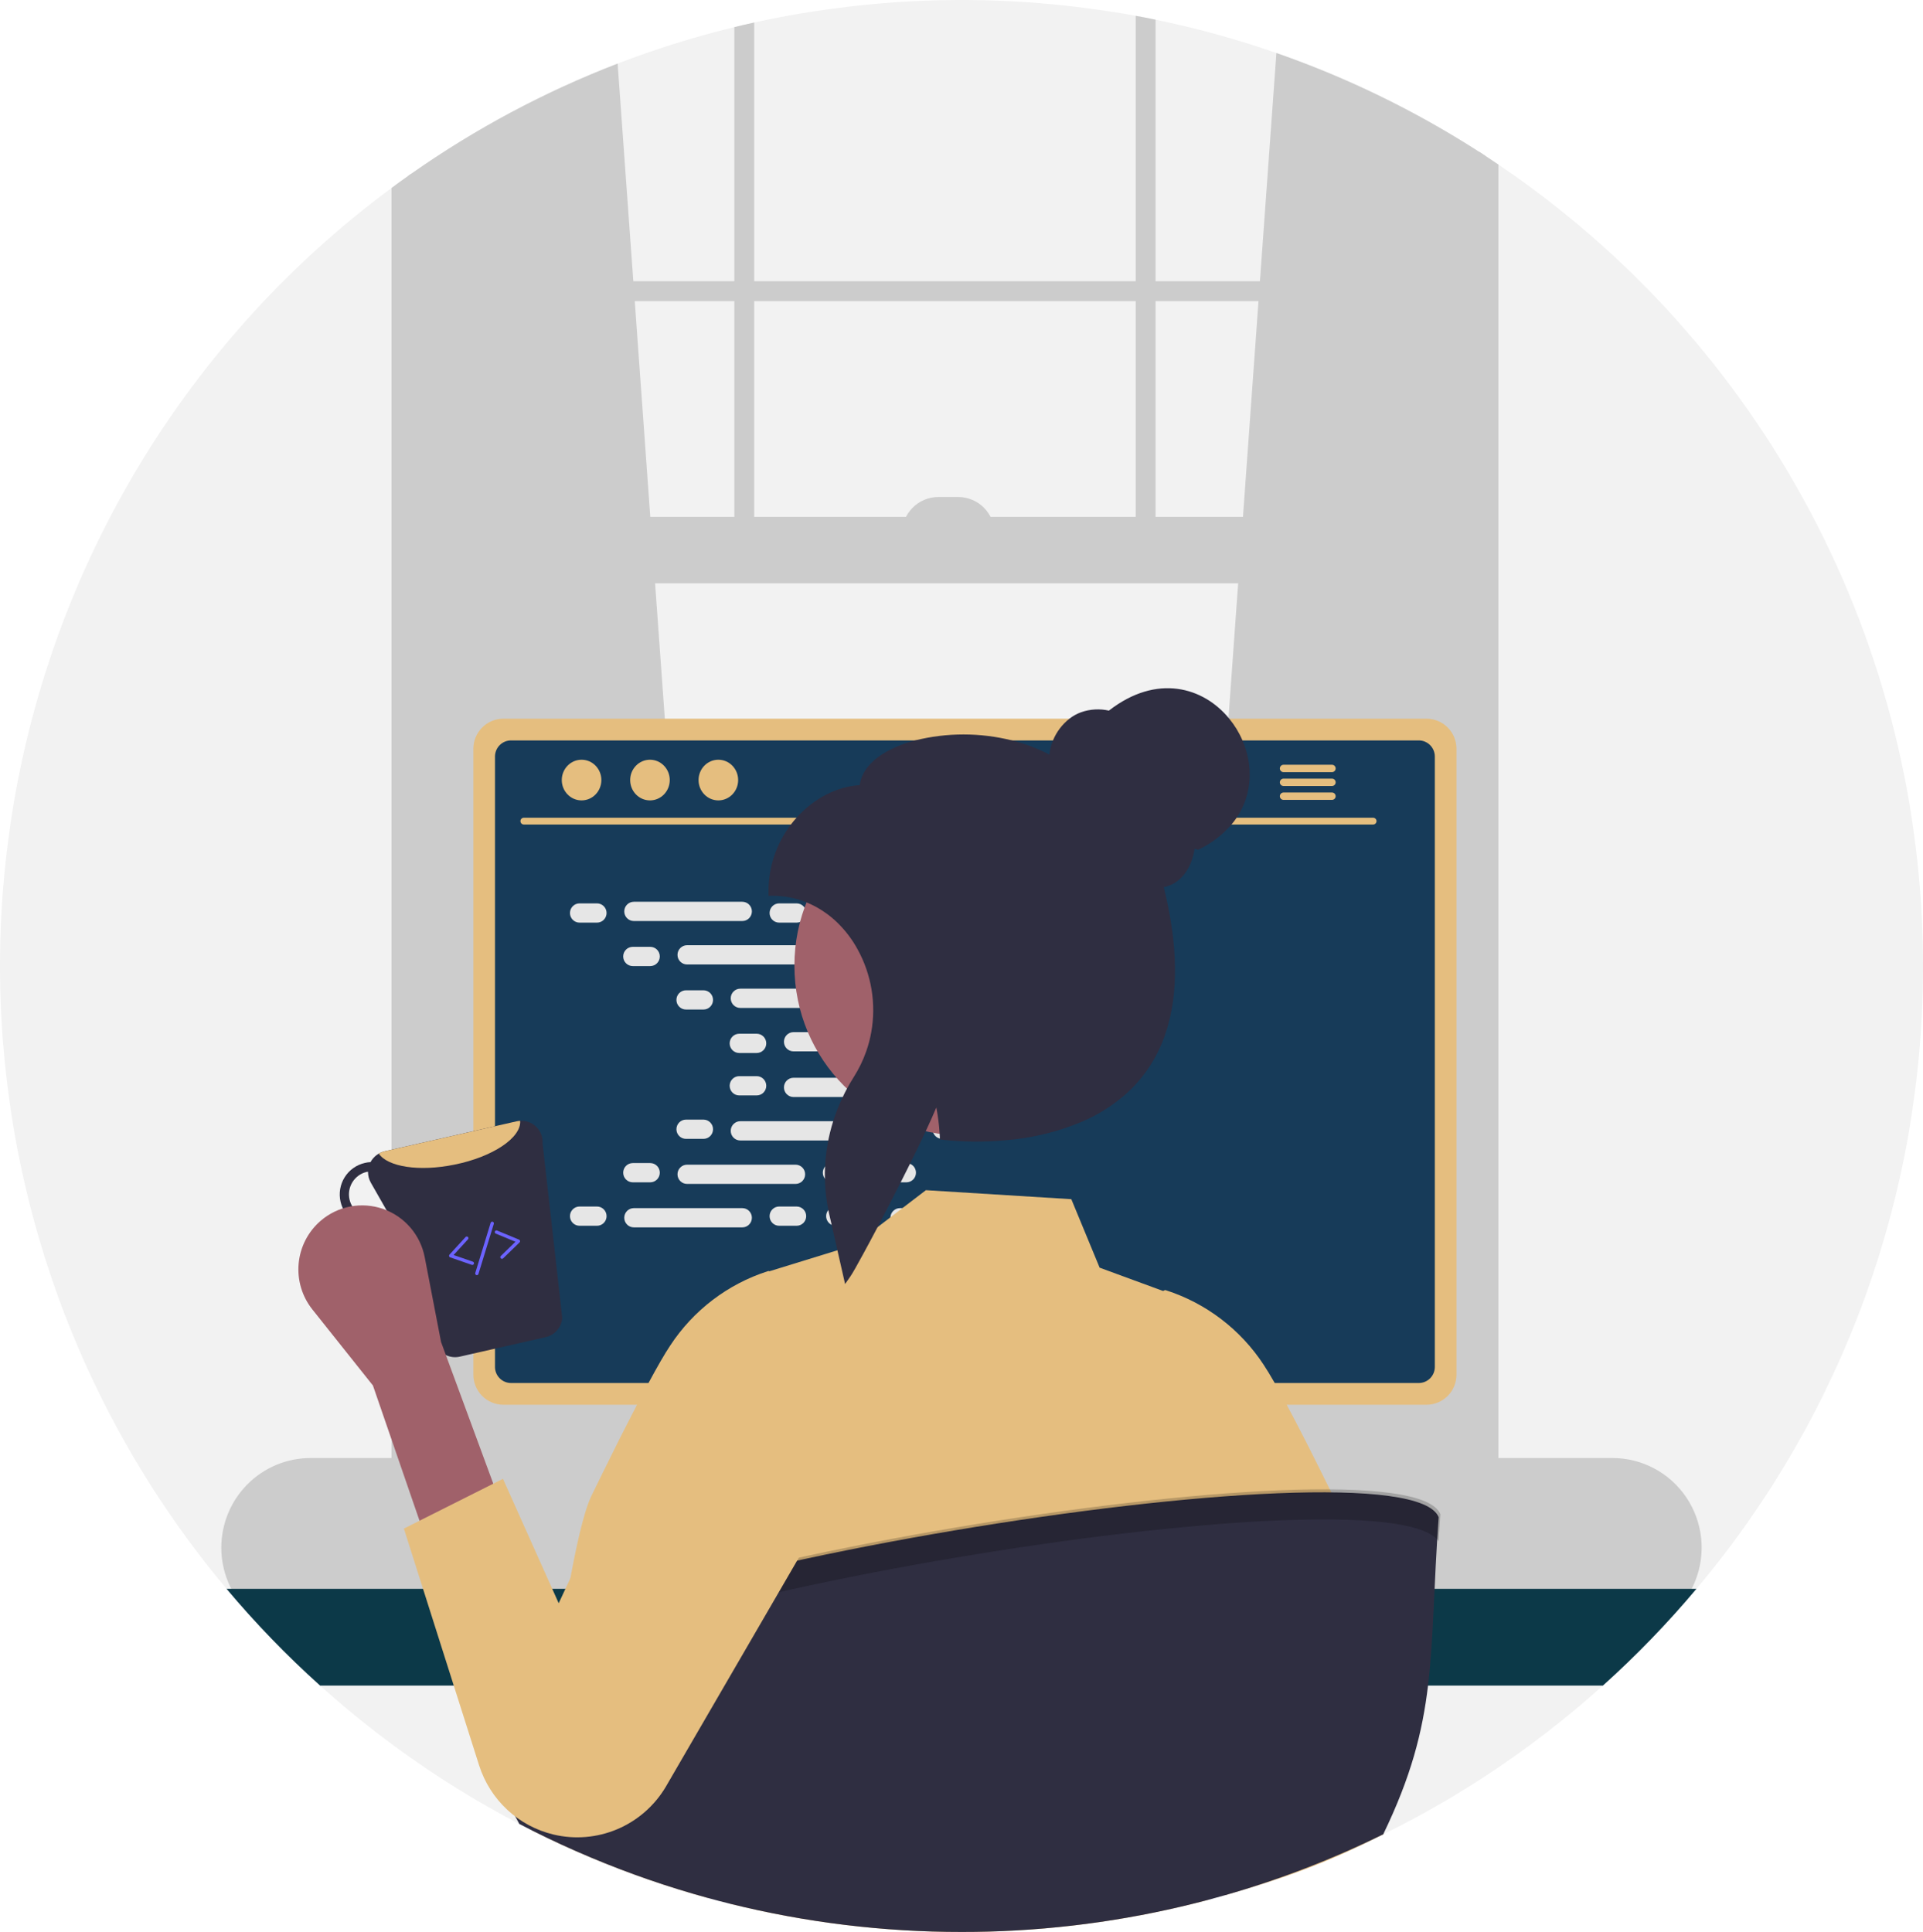 <svg width="419" height="421" viewBox="0 0 419 421" fill="none" xmlns="http://www.w3.org/2000/svg">
<g clip-path="url(#clip0_1901_94)">
<path d="M419 210.5C419.073 260.189 401.58 308.289 369.641 346.225C368.481 347.609 367.299 348.971 366.096 350.326C351.935 366.328 335.439 380.079 317.171 391.108C312.981 393.635 308.7 396.017 304.326 398.253C303.884 398.479 303.434 398.704 302.992 398.923C302.463 399.193 301.927 399.455 301.39 399.717C290.323 405.16 278.794 409.601 266.942 412.988C265.71 413.338 264.475 413.677 263.238 414.008C247.647 418.153 231.631 420.472 215.51 420.92C214.669 420.942 213.842 420.956 213.045 420.971C212.762 420.978 212.487 420.985 212.211 420.985C211.305 420.993 210.406 421 209.5 421C192.511 421.013 175.583 418.951 159.09 414.86C157.437 414.452 155.791 414.022 154.153 413.571C145.523 411.203 137.055 408.276 128.803 404.808C124.453 402.987 120.181 401.023 115.986 398.916C115.036 398.435 114.087 397.954 113.152 397.459C112.753 397.262 112.362 397.051 111.97 396.847C89.613 384.99 69.563 369.185 52.781 350.188C51.621 348.884 50.483 347.558 49.359 346.225C30.869 324.197 17.076 298.59 8.835 270.988C0.595 243.386 -1.919 214.379 1.451 185.762C4.821 157.145 14.003 129.527 28.427 104.621C42.851 79.714 62.211 58.047 85.308 40.964C86.497 40.082 87.693 39.208 88.903 38.356C89.143 38.189 89.382 38.021 89.621 37.854C110.892 22.883 134.767 12.049 160.01 5.914C161.445 5.557 162.881 5.222 164.331 4.909C191.672 -1.1 219.929 -1.598 247.464 3.445C248.906 3.715 250.349 3.991 251.784 4.29C276.801 9.446 300.661 19.181 322.173 33.01C322.652 33.316 323.13 33.622 323.609 33.942C324.573 34.569 325.537 35.21 326.487 35.858C354.983 55.108 378.328 81.107 394.462 111.564C410.596 142.02 419.023 175.998 419 210.5Z" fill="#F2F2F2"/>
<path d="M156.581 319.399L89.621 325.372L88.903 325.437V38.356C89.143 38.188 89.382 38.021 89.621 37.853C103.576 28.046 118.672 19.988 134.573 13.861L137.994 61.278L138.306 65.619L141.692 112.643L142.735 127.108L156.458 317.724L156.581 319.399Z" fill="#CCCCCC"/>
<path d="M322.173 33.01C322.652 33.316 323.13 33.622 323.609 33.943V325.438L322.173 325.307L255.938 319.399L256.061 317.724L269.784 127.109L270.828 112.643L274.213 65.619L274.525 61.278L278.113 11.552C293.587 16.942 308.376 24.144 322.173 33.01Z" fill="#CCCCCC"/>
<path d="M322.173 33.01V329.414C322.173 335.103 318.273 339.728 313.474 339.728H98.32C94.347 339.728 90.977 336.552 89.954 332.218C89.731 331.301 89.619 330.359 89.621 329.414V37.853C89.382 38.021 89.143 38.188 88.903 38.356C87.693 39.208 86.497 40.082 85.308 40.964V329.414C85.244 333.735 86.85 337.913 89.788 341.068C91.329 342.69 93.277 343.863 95.428 344.462C96.37 344.72 97.343 344.85 98.32 344.848H313.474C314.454 344.849 315.429 344.72 316.374 344.462C322.159 342.896 326.487 336.749 326.487 329.414V35.858C325.537 35.209 324.573 34.569 323.609 33.942C323.13 33.622 322.652 33.316 322.173 33.01Z" fill="#CCCCCC"/>
<path d="M324.332 61.281H87.465V65.621H324.332V61.281Z" fill="#CCCCCC"/>
<path d="M160.01 5.914C161.445 5.557 162.881 5.222 164.331 4.909V122.767H160.01V5.914Z" fill="#CCCCCC"/>
<path d="M247.464 3.445C248.906 3.715 250.349 3.992 251.784 4.29V122.767H247.464V3.445Z" fill="#CCCCCC"/>
<path d="M351.329 317.724H67.663C62.507 317.724 57.562 319.782 53.916 323.446C50.27 327.109 48.221 332.078 48.221 337.259C48.221 342.44 50.27 347.409 53.916 351.072C57.562 354.736 62.507 356.794 67.663 356.794H351.329C354.09 356.795 356.82 356.203 359.335 355.059C361.85 353.914 364.093 352.244 365.915 350.159C366.739 349.216 367.472 348.196 368.104 347.114C368.593 346.284 369.017 345.417 369.372 344.521C370.557 341.557 370.999 338.347 370.661 335.172C370.324 331.996 369.215 328.952 367.434 326.307C365.653 323.662 363.254 321.497 360.446 320C357.638 318.504 354.508 317.722 351.329 317.724Z" fill="#CCCCCC"/>
<path d="M324.332 112.642H88.904V127.11H324.332V112.642Z" fill="#CCCCCC"/>
<path d="M204.458 108.302H208.778C209.818 108.302 210.848 108.508 211.809 108.907C212.769 109.307 213.642 109.894 214.378 110.632C215.113 111.371 215.697 112.249 216.095 113.214C216.493 114.179 216.697 115.214 216.697 116.259H196.539C196.539 114.149 197.373 112.125 198.858 110.632C200.343 109.14 202.358 108.302 204.458 108.302Z" fill="#CCCCCC"/>
<path d="M369.641 346.225C363.343 353.723 356.532 360.769 349.256 367.311H69.744C62.468 360.769 55.657 353.723 49.359 346.225H369.641Z" fill="#0C3948"/>
<path d="M232.9 273.191H185.839C185.585 273.188 185.333 273.228 185.092 273.308C184.581 273.466 184.134 273.785 183.817 274.218C183.5 274.651 183.33 275.174 183.331 275.711V350.413H235.416V275.711C235.415 275.38 235.35 275.052 235.223 274.745C235.097 274.439 234.911 274.161 234.678 273.927C234.444 273.693 234.167 273.508 233.862 273.381C233.557 273.255 233.23 273.19 232.9 273.191ZM215.089 310.047C215.091 311.258 214.693 312.437 213.958 313.397C213.257 314.33 212.282 315.017 211.171 315.364C210.06 315.71 208.869 315.697 207.766 315.327C206.663 314.957 205.703 314.248 205.022 313.301C204.34 312.354 203.972 311.215 203.969 310.047V301.379C203.982 299.906 204.574 298.499 205.616 297.462C206.657 296.426 208.063 295.844 209.529 295.844C210.995 295.844 212.401 296.426 213.442 297.462C214.484 298.499 215.075 299.906 215.089 301.379V310.047Z" fill="#2F2E41"/>
<path d="M183.171 348.024V355.228C183.171 355.602 183.318 355.96 183.58 356.225C183.843 356.49 184.198 356.639 184.57 356.641H234.176C234.547 356.638 234.903 356.488 235.164 356.223C235.426 355.959 235.574 355.601 235.575 355.228V348.024H183.171Z" fill="#E5BE7F"/>
<path d="M310.828 156.615H109.665C107.937 156.617 106.279 157.307 105.057 158.535C103.834 159.762 103.145 161.426 103.141 163.163V299.558C103.142 301.296 103.83 302.963 105.053 304.192C106.276 305.421 107.935 306.112 109.665 306.113H310.828C312.558 306.112 314.217 305.421 315.44 304.192C316.663 302.963 317.351 301.296 317.353 299.558V163.163C317.349 161.426 316.66 159.762 315.437 158.535C314.214 157.307 312.557 156.617 310.828 156.615Z" fill="#E5BE7F"/>
<path d="M309.147 161.349H111.339C110.414 161.351 109.527 161.722 108.874 162.38C108.22 163.038 107.853 163.93 107.853 164.86V297.876C107.854 298.804 108.222 299.694 108.876 300.351C109.529 301.008 110.415 301.377 111.339 301.379H309.147C310.071 301.377 310.957 301.008 311.61 300.351C312.264 299.694 312.632 298.804 312.633 297.876V164.86C312.633 163.93 312.266 163.038 311.612 162.38C310.959 161.722 310.072 161.351 309.147 161.349Z" fill="#173B59"/>
<path d="M272.741 356.524L270.915 347.806C270.839 347.45 270.676 347.119 270.44 346.843C270.205 346.567 269.904 346.355 269.566 346.225C269.321 346.129 269.061 346.079 268.798 346.08H154.762C154.499 346.079 154.238 346.129 153.993 346.225C153.655 346.355 153.355 346.567 153.119 346.843C152.884 347.119 152.721 347.45 152.645 347.806L150.818 356.524C150.752 356.841 150.757 357.168 150.833 357.483C150.909 357.797 151.053 358.09 151.256 358.341C151.459 358.593 151.714 358.795 152.005 358.934C152.295 359.074 152.613 359.146 152.935 359.147H270.617C270.94 359.148 271.259 359.076 271.551 358.936C271.842 358.796 272.098 358.592 272.299 358.338C272.502 358.088 272.647 357.795 272.724 357.481C272.8 357.168 272.806 356.841 272.741 356.524Z" fill="#2F2E41"/>
<path d="M158.868 347.65H155.951C155.756 347.65 155.598 347.809 155.598 348.005V349.479C155.598 349.676 155.756 349.835 155.951 349.835H158.868C159.064 349.835 159.222 349.676 159.222 349.479V348.005C159.222 347.809 159.064 347.65 158.868 347.65Z" fill="#E5BE7F"/>
<path d="M166.117 347.65H163.201C163.005 347.65 162.847 347.809 162.847 348.005V349.479C162.847 349.676 163.005 349.835 163.201 349.835H166.117C166.313 349.835 166.471 349.676 166.471 349.479V348.005C166.471 347.809 166.313 347.65 166.117 347.65Z" fill="#E5BE7F"/>
<path d="M173.367 347.65H170.45C170.254 347.65 170.096 347.809 170.096 348.005V349.479C170.096 349.676 170.254 349.835 170.45 349.835H173.367C173.562 349.835 173.72 349.676 173.72 349.479V348.005C173.72 347.809 173.562 347.65 173.367 347.65Z" fill="#E5BE7F"/>
<path d="M180.616 347.65H177.699C177.503 347.65 177.345 347.809 177.345 348.005V349.479C177.345 349.676 177.503 349.835 177.699 349.835H180.616C180.811 349.835 180.97 349.676 180.97 349.479V348.005C180.97 347.809 180.811 347.65 180.616 347.65Z" fill="#E5BE7F"/>
<path d="M187.865 347.65H184.948C184.753 347.65 184.594 347.809 184.594 348.005V349.479C184.594 349.676 184.753 349.835 184.948 349.835H187.865C188.06 349.835 188.219 349.676 188.219 349.479V348.005C188.219 347.809 188.06 347.65 187.865 347.65Z" fill="#E5BE7F"/>
<path d="M195.114 347.65H192.197C192.002 347.65 191.843 347.809 191.843 348.005V349.479C191.843 349.676 192.002 349.835 192.197 349.835H195.114C195.309 349.835 195.468 349.676 195.468 349.479V348.005C195.468 347.809 195.309 347.65 195.114 347.65Z" fill="#E5BE7F"/>
<path d="M202.363 347.65H199.446C199.251 347.65 199.092 347.809 199.092 348.005V349.479C199.092 349.676 199.251 349.835 199.446 349.835H202.363C202.559 349.835 202.717 349.676 202.717 349.479V348.005C202.717 347.809 202.559 347.65 202.363 347.65Z" fill="#E5BE7F"/>
<path d="M209.612 347.65H206.695C206.5 347.65 206.342 347.809 206.342 348.005V349.479C206.342 349.676 206.5 349.835 206.695 349.835H209.612C209.808 349.835 209.966 349.676 209.966 349.479V348.005C209.966 347.809 209.808 347.65 209.612 347.65Z" fill="#E5BE7F"/>
<path d="M216.861 347.65H213.945C213.749 347.65 213.591 347.809 213.591 348.005V349.479C213.591 349.676 213.749 349.835 213.945 349.835H216.861C217.057 349.835 217.215 349.676 217.215 349.479V348.005C217.215 347.809 217.057 347.65 216.861 347.65Z" fill="#E5BE7F"/>
<path d="M224.11 347.65H221.194C220.998 347.65 220.84 347.809 220.84 348.005V349.479C220.84 349.676 220.998 349.835 221.194 349.835H224.11C224.306 349.835 224.464 349.676 224.464 349.479V348.005C224.464 347.809 224.306 347.65 224.11 347.65Z" fill="#E5BE7F"/>
<path d="M231.36 347.65H228.443C228.247 347.65 228.089 347.809 228.089 348.005V349.479C228.089 349.676 228.247 349.835 228.443 349.835H231.36C231.555 349.835 231.713 349.676 231.713 349.479V348.005C231.713 347.809 231.555 347.65 231.36 347.65Z" fill="#E5BE7F"/>
<path d="M238.609 347.65H235.692C235.497 347.65 235.338 347.809 235.338 348.005V349.479C235.338 349.676 235.497 349.835 235.692 349.835H238.609C238.804 349.835 238.963 349.676 238.963 349.479V348.005C238.963 347.809 238.804 347.65 238.609 347.65Z" fill="#E5BE7F"/>
<path d="M245.858 347.65H242.941C242.746 347.65 242.587 347.809 242.587 348.005V349.479C242.587 349.676 242.746 349.835 242.941 349.835H245.858C246.053 349.835 246.212 349.676 246.212 349.479V348.005C246.212 347.809 246.053 347.65 245.858 347.65Z" fill="#E5BE7F"/>
<path d="M253.107 347.65H250.19C249.995 347.65 249.836 347.809 249.836 348.005V349.479C249.836 349.676 249.995 349.835 250.19 349.835H253.107C253.302 349.835 253.461 349.676 253.461 349.479V348.005C253.461 347.809 253.302 347.65 253.107 347.65Z" fill="#E5BE7F"/>
<path d="M260.356 347.65H257.439C257.244 347.65 257.085 347.809 257.085 348.005V349.479C257.085 349.676 257.244 349.835 257.439 349.835H260.356C260.552 349.835 260.71 349.676 260.71 349.479V348.005C260.71 347.809 260.552 347.65 260.356 347.65Z" fill="#E5BE7F"/>
<path d="M267.605 347.65H264.689C264.493 347.65 264.335 347.809 264.335 348.005V349.479C264.335 349.676 264.493 349.835 264.689 349.835H267.605C267.801 349.835 267.959 349.676 267.959 349.479V348.005C267.959 347.809 267.801 347.65 267.605 347.65Z" fill="#E5BE7F"/>
<path d="M158.783 351.292H155.866C155.67 351.292 155.512 351.451 155.512 351.647V353.121C155.512 353.317 155.67 353.477 155.866 353.477H158.783C158.978 353.477 159.137 353.317 159.137 353.121V351.647C159.137 351.451 158.978 351.292 158.783 351.292Z" fill="#E5BE7F"/>
<path d="M166.032 351.292H163.115C162.92 351.292 162.761 351.451 162.761 351.647V353.121C162.761 353.317 162.92 353.477 163.115 353.477H166.032C166.227 353.477 166.386 353.317 166.386 353.121V351.647C166.386 351.451 166.227 351.292 166.032 351.292Z" fill="#E5BE7F"/>
<path d="M173.281 351.292H170.364C170.169 351.292 170.01 351.451 170.01 351.647V353.121C170.01 353.317 170.169 353.477 170.364 353.477H173.281C173.476 353.477 173.635 353.317 173.635 353.121V351.647C173.635 351.451 173.476 351.292 173.281 351.292Z" fill="#E5BE7F"/>
<path d="M180.53 351.292H177.613C177.418 351.292 177.259 351.451 177.259 351.647V353.121C177.259 353.317 177.418 353.477 177.613 353.477H180.53C180.725 353.477 180.884 353.317 180.884 353.121V351.647C180.884 351.451 180.725 351.292 180.53 351.292Z" fill="#E5BE7F"/>
<path d="M187.779 351.292H184.862C184.667 351.292 184.508 351.451 184.508 351.647V353.121C184.508 353.317 184.667 353.477 184.862 353.477H187.779C187.975 353.477 188.133 353.317 188.133 353.121V351.647C188.133 351.451 187.975 351.292 187.779 351.292Z" fill="#E5BE7F"/>
<path d="M195.028 351.292H192.112C191.916 351.292 191.758 351.451 191.758 351.647V353.121C191.758 353.317 191.916 353.477 192.112 353.477H195.028C195.224 353.477 195.382 353.317 195.382 353.121V351.647C195.382 351.451 195.224 351.292 195.028 351.292Z" fill="#E5BE7F"/>
<path d="M202.277 351.292H199.361C199.165 351.292 199.007 351.451 199.007 351.647V353.121C199.007 353.317 199.165 353.477 199.361 353.477H202.277C202.473 353.477 202.631 353.317 202.631 353.121V351.647C202.631 351.451 202.473 351.292 202.277 351.292Z" fill="#E5BE7F"/>
<path d="M209.527 351.292H206.61C206.414 351.292 206.256 351.451 206.256 351.647V353.121C206.256 353.317 206.414 353.477 206.61 353.477H209.527C209.722 353.477 209.88 353.317 209.88 353.121V351.647C209.88 351.451 209.722 351.292 209.527 351.292Z" fill="#E5BE7F"/>
<path d="M216.776 351.292H213.859C213.663 351.292 213.505 351.451 213.505 351.647V353.121C213.505 353.317 213.663 353.477 213.859 353.477H216.776C216.971 353.477 217.13 353.317 217.13 353.121V351.647C217.13 351.451 216.971 351.292 216.776 351.292Z" fill="#E5BE7F"/>
<path d="M224.025 351.292H221.108C220.913 351.292 220.754 351.451 220.754 351.647V353.121C220.754 353.317 220.913 353.477 221.108 353.477H224.025C224.22 353.477 224.379 353.317 224.379 353.121V351.647C224.379 351.451 224.22 351.292 224.025 351.292Z" fill="#E5BE7F"/>
<path d="M231.274 351.292H228.357C228.162 351.292 228.003 351.451 228.003 351.647V353.121C228.003 353.317 228.162 353.477 228.357 353.477H231.274C231.469 353.477 231.628 353.317 231.628 353.121V351.647C231.628 351.451 231.469 351.292 231.274 351.292Z" fill="#E5BE7F"/>
<path d="M238.523 351.292H235.606C235.411 351.292 235.252 351.451 235.252 351.647V353.121C235.252 353.317 235.411 353.477 235.606 353.477H238.523C238.719 353.477 238.877 353.317 238.877 353.121V351.647C238.877 351.451 238.719 351.292 238.523 351.292Z" fill="#E5BE7F"/>
<path d="M245.772 351.292H242.855C242.66 351.292 242.502 351.451 242.502 351.647V353.121C242.502 353.317 242.66 353.477 242.855 353.477H245.772C245.968 353.477 246.126 353.317 246.126 353.121V351.647C246.126 351.451 245.968 351.292 245.772 351.292Z" fill="#E5BE7F"/>
<path d="M253.021 351.292H250.105C249.909 351.292 249.751 351.451 249.751 351.647V353.121C249.751 353.317 249.909 353.477 250.105 353.477H253.021C253.217 353.477 253.375 353.317 253.375 353.121V351.647C253.375 351.451 253.217 351.292 253.021 351.292Z" fill="#E5BE7F"/>
<path d="M260.271 351.292H257.354C257.158 351.292 257 351.451 257 351.647V353.121C257 353.317 257.158 353.477 257.354 353.477H260.271C260.466 353.477 260.624 353.317 260.624 353.121V351.647C260.624 351.451 260.466 351.292 260.271 351.292Z" fill="#E5BE7F"/>
<path d="M267.52 351.292H264.603C264.407 351.292 264.249 351.451 264.249 351.647V353.121C264.249 353.317 264.407 353.477 264.603 353.477H267.52C267.715 353.477 267.874 353.317 267.874 353.121V351.647C267.874 351.451 267.715 351.292 267.52 351.292Z" fill="#E5BE7F"/>
<path d="M218.95 355.662H190.662C190.466 355.662 190.308 355.821 190.308 356.017V357.491C190.308 357.688 190.466 357.847 190.662 357.847H218.95C219.146 357.847 219.304 357.688 219.304 357.491V356.017C219.304 355.821 219.146 355.662 218.95 355.662Z" fill="#E5BE7F"/>
<path d="M299.207 179.673H114.119C113.927 179.669 113.744 179.589 113.609 179.451C113.475 179.312 113.399 179.127 113.399 178.933C113.399 178.74 113.475 178.554 113.609 178.416C113.744 178.278 113.927 178.198 114.119 178.194H299.207C299.399 178.198 299.582 178.278 299.717 178.416C299.851 178.554 299.927 178.74 299.927 178.933C299.927 179.127 299.851 179.312 299.717 179.451C299.582 179.589 299.399 179.669 299.207 179.673Z" fill="#E5BE7F"/>
<path d="M126.718 174.418C129.101 174.418 131.032 172.434 131.032 169.987C131.032 167.54 129.101 165.556 126.718 165.556C124.336 165.556 122.405 167.54 122.405 169.987C122.405 172.434 124.336 174.418 126.718 174.418Z" fill="#E5BE7F"/>
<path d="M141.62 174.418C144.002 174.418 145.933 172.434 145.933 169.987C145.933 167.54 144.002 165.556 141.62 165.556C139.238 165.556 137.306 167.54 137.306 169.987C137.306 172.434 139.238 174.418 141.62 174.418Z" fill="#E5BE7F"/>
<path d="M156.521 174.418C158.903 174.418 160.835 172.434 160.835 169.987C160.835 167.54 158.903 165.556 156.521 165.556C154.139 165.556 152.208 167.54 152.208 169.987C152.208 172.434 154.139 174.418 156.521 174.418Z" fill="#E5BE7F"/>
<path d="M290.234 166.652H279.65C279.441 166.657 279.242 166.744 279.095 166.894C278.949 167.045 278.867 167.246 278.867 167.457C278.867 167.667 278.949 167.869 279.095 168.019C279.242 168.17 279.441 168.257 279.65 168.262H290.234C290.444 168.259 290.645 168.172 290.793 168.022C290.941 167.871 291.023 167.668 291.023 167.457C291.023 167.245 290.941 167.042 290.793 166.892C290.645 166.741 290.444 166.655 290.234 166.652Z" fill="#E5BE7F"/>
<path d="M290.234 169.675H279.65C279.441 169.679 279.241 169.766 279.095 169.917C278.948 170.067 278.866 170.269 278.866 170.48C278.866 170.69 278.948 170.892 279.095 171.043C279.241 171.193 279.441 171.28 279.65 171.285H290.234C290.444 171.282 290.646 171.196 290.794 171.045C290.942 170.895 291.025 170.691 291.025 170.48C291.025 170.268 290.942 170.065 290.794 169.914C290.646 169.763 290.444 169.677 290.234 169.675Z" fill="#E5BE7F"/>
<path d="M290.234 172.697H279.65C279.441 172.702 279.242 172.789 279.095 172.94C278.949 173.09 278.867 173.292 278.867 173.502C278.867 173.712 278.949 173.914 279.095 174.065C279.242 174.215 279.441 174.302 279.65 174.307H290.234C290.444 174.304 290.645 174.218 290.793 174.067C290.941 173.917 291.023 173.714 291.023 173.502C291.023 173.291 290.941 173.088 290.793 172.937C290.645 172.786 290.444 172.7 290.234 172.697Z" fill="#E5BE7F"/>
<path d="M130.079 196.86H126.276C125.123 196.86 124.188 197.799 124.188 198.958C124.188 200.116 125.123 201.055 126.276 201.055H130.079C131.232 201.055 132.166 200.116 132.166 198.958C132.166 197.799 131.232 196.86 130.079 196.86Z" fill="#E6E6E6"/>
<path d="M173.573 196.86H169.77C168.617 196.86 167.683 197.799 167.683 198.958C167.683 200.116 168.617 201.055 169.77 201.055H173.573C174.726 201.055 175.661 200.116 175.661 198.958C175.661 197.799 174.726 196.86 173.573 196.86Z" fill="#E6E6E6"/>
<path d="M185.897 196.86H182.094C180.941 196.86 180.006 197.799 180.006 198.958C180.006 200.116 180.941 201.055 182.094 201.055H185.897C187.05 201.055 187.985 200.116 187.985 198.958C187.985 197.799 187.05 196.86 185.897 196.86Z" fill="#E6E6E6"/>
<path d="M161.743 196.51H138.106C136.953 196.51 136.019 197.449 136.019 198.608C136.019 199.766 136.953 200.706 138.106 200.706H161.743C162.896 200.706 163.83 199.766 163.83 198.608C163.83 197.449 162.896 196.51 161.743 196.51Z" fill="#E6E6E6"/>
<path d="M219.736 196.51H196.099C194.946 196.51 194.012 197.449 194.012 198.608C194.012 199.766 194.946 200.706 196.099 200.706H219.736C220.889 200.706 221.824 199.766 221.824 198.608C221.824 197.449 220.889 196.51 219.736 196.51Z" fill="#E6E6E6"/>
<path d="M141.677 206.329H137.874C136.721 206.329 135.787 207.268 135.787 208.426C135.787 209.585 136.721 210.524 137.874 210.524H141.677C142.83 210.524 143.765 209.585 143.765 208.426C143.765 207.268 142.83 206.329 141.677 206.329Z" fill="#E6E6E6"/>
<path d="M185.172 206.329H181.369C180.216 206.329 179.281 207.268 179.281 208.426C179.281 209.585 180.216 210.524 181.369 210.524H185.172C186.325 210.524 187.26 209.585 187.26 208.426C187.26 207.268 186.325 206.329 185.172 206.329Z" fill="#E6E6E6"/>
<path d="M197.496 206.329H193.693C192.54 206.329 191.605 207.268 191.605 208.426C191.605 209.585 192.54 210.524 193.693 210.524H197.496C198.649 210.524 199.583 209.585 199.583 208.426C199.583 207.268 198.649 206.329 197.496 206.329Z" fill="#E6E6E6"/>
<path d="M173.341 205.979H149.705C148.552 205.979 147.617 206.918 147.617 208.077C147.617 209.235 148.552 210.174 149.705 210.174H173.341C174.494 210.174 175.429 209.235 175.429 208.077C175.429 206.918 174.494 205.979 173.341 205.979Z" fill="#E6E6E6"/>
<path d="M231.334 205.979H207.698C206.545 205.979 205.61 206.918 205.61 208.077C205.61 209.235 206.545 210.174 207.698 210.174H231.334C232.487 210.174 233.422 209.235 233.422 208.077C233.422 206.918 232.487 205.979 231.334 205.979Z" fill="#E6E6E6"/>
<path d="M153.276 215.798H149.473C148.32 215.798 147.385 216.737 147.385 217.896C147.385 219.054 148.32 219.993 149.473 219.993H153.276C154.429 219.993 155.364 219.054 155.364 217.896C155.364 216.737 154.429 215.798 153.276 215.798Z" fill="#E6E6E6"/>
<path d="M196.771 215.798H192.968C191.815 215.798 190.88 216.737 190.88 217.896C190.88 219.054 191.815 219.993 192.968 219.993H196.771C197.924 219.993 198.858 219.054 198.858 217.896C198.858 216.737 197.924 215.798 196.771 215.798Z" fill="#E6E6E6"/>
<path d="M209.094 215.798H205.291C204.138 215.798 203.203 216.737 203.203 217.896C203.203 219.054 204.138 219.993 205.291 219.993H209.094C210.247 219.993 211.182 219.054 211.182 217.896C211.182 216.737 210.247 215.798 209.094 215.798Z" fill="#E6E6E6"/>
<path d="M184.94 215.448H161.304C160.151 215.448 159.216 216.387 159.216 217.545C159.216 218.704 160.151 219.643 161.304 219.643H184.94C186.093 219.643 187.028 218.704 187.028 217.545C187.028 216.387 186.093 215.448 184.94 215.448Z" fill="#E6E6E6"/>
<path d="M242.933 215.448H219.297C218.144 215.448 217.209 216.387 217.209 217.545C217.209 218.704 218.144 219.643 219.297 219.643H242.933C244.086 219.643 245.021 218.704 245.021 217.545C245.021 216.387 244.086 215.448 242.933 215.448Z" fill="#E6E6E6"/>
<path d="M164.875 225.267H161.071C159.918 225.267 158.984 226.206 158.984 227.364C158.984 228.523 159.918 229.462 161.071 229.462H164.875C166.028 229.462 166.962 228.523 166.962 227.364C166.962 226.206 166.028 225.267 164.875 225.267Z" fill="#E6E6E6"/>
<path d="M208.369 225.267H204.566C203.413 225.267 202.479 226.206 202.479 227.364C202.479 228.523 203.413 229.462 204.566 229.462H208.369C209.522 229.462 210.457 228.523 210.457 227.364C210.457 226.206 209.522 225.267 208.369 225.267Z" fill="#E6E6E6"/>
<path d="M220.693 225.267H216.89C215.737 225.267 214.802 226.206 214.802 227.364C214.802 228.523 215.737 229.462 216.89 229.462H220.693C221.846 229.462 222.781 228.523 222.781 227.364C222.781 226.206 221.846 225.267 220.693 225.267Z" fill="#E6E6E6"/>
<path d="M196.539 224.917H172.902C171.749 224.917 170.814 225.856 170.814 227.015C170.814 228.173 171.749 229.112 172.902 229.112H196.539C197.692 229.112 198.626 228.173 198.626 227.015C198.626 225.856 197.692 224.917 196.539 224.917Z" fill="#E6E6E6"/>
<path d="M173.573 262.919H169.77C168.617 262.919 167.683 263.858 167.683 265.017C167.683 266.175 168.617 267.114 169.77 267.114H173.573C174.726 267.114 175.661 266.175 175.661 265.017C175.661 263.858 174.726 262.919 173.573 262.919Z" fill="#E6E6E6"/>
<path d="M185.897 262.919H182.094C180.941 262.919 180.006 263.858 180.006 265.017C180.006 266.175 180.941 267.114 182.094 267.114H185.897C187.05 267.114 187.985 266.175 187.985 265.017C187.985 263.858 187.05 262.919 185.897 262.919Z" fill="#E6E6E6"/>
<path d="M219.736 263.269H196.099C194.946 263.269 194.012 264.208 194.012 265.366C194.012 266.525 194.946 267.464 196.099 267.464H219.736C220.889 267.464 221.824 266.525 221.824 265.366C221.824 264.208 220.889 263.269 219.736 263.269Z" fill="#E6E6E6"/>
<path d="M130.079 262.919H126.276C125.123 262.919 124.188 263.858 124.188 265.017C124.188 266.175 125.123 267.114 126.276 267.114H130.079C131.232 267.114 132.166 266.175 132.166 265.017C132.166 263.858 131.232 262.919 130.079 262.919Z" fill="#E6E6E6"/>
<path d="M161.743 263.269H138.106C136.953 263.269 136.019 264.208 136.019 265.366C136.019 266.525 136.953 267.464 138.106 267.464H161.743C162.896 267.464 163.83 266.525 163.83 265.366C163.83 264.208 162.896 263.269 161.743 263.269Z" fill="#E6E6E6"/>
<path d="M141.677 253.45H137.874C136.721 253.45 135.787 254.389 135.787 255.547C135.787 256.706 136.721 257.645 137.874 257.645H141.677C142.83 257.645 143.765 256.706 143.765 255.547C143.765 254.389 142.83 253.45 141.677 253.45Z" fill="#E6E6E6"/>
<path d="M185.172 253.45H181.369C180.216 253.45 179.281 254.389 179.281 255.547C179.281 256.706 180.216 257.645 181.369 257.645H185.172C186.325 257.645 187.26 256.706 187.26 255.547C187.26 254.389 186.325 253.45 185.172 253.45Z" fill="#E6E6E6"/>
<path d="M197.496 253.45H193.693C192.54 253.45 191.605 254.389 191.605 255.547C191.605 256.706 192.54 257.645 193.693 257.645H197.496C198.649 257.645 199.583 256.706 199.583 255.547C199.583 254.389 198.649 253.45 197.496 253.45Z" fill="#E6E6E6"/>
<path d="M173.341 253.8H149.705C148.552 253.8 147.617 254.739 147.617 255.898C147.617 257.056 148.552 257.995 149.705 257.995H173.341C174.494 257.995 175.429 257.056 175.429 255.898C175.429 254.739 174.494 253.8 173.341 253.8Z" fill="#E6E6E6"/>
<path d="M153.276 243.981H149.473C148.32 243.981 147.385 244.92 147.385 246.079C147.385 247.237 148.32 248.176 149.473 248.176H153.276C154.429 248.176 155.364 247.237 155.364 246.079C155.364 244.92 154.429 243.981 153.276 243.981Z" fill="#E6E6E6"/>
<path d="M196.771 243.981H192.968C191.815 243.981 190.88 244.92 190.88 246.079C190.88 247.237 191.815 248.176 192.968 248.176H196.771C197.924 248.176 198.858 247.237 198.858 246.079C198.858 244.92 197.924 243.981 196.771 243.981Z" fill="#E6E6E6"/>
<path d="M209.094 243.981H205.291C204.138 243.981 203.203 244.92 203.203 246.079C203.203 247.237 204.138 248.176 205.291 248.176H209.094C210.247 248.176 211.182 247.237 211.182 246.079C211.182 244.92 210.247 243.981 209.094 243.981Z" fill="#E6E6E6"/>
<path d="M184.94 244.331H161.304C160.151 244.331 159.216 245.27 159.216 246.428C159.216 247.587 160.151 248.526 161.304 248.526H184.94C186.093 248.526 187.028 247.587 187.028 246.428C187.028 245.27 186.093 244.331 184.94 244.331Z" fill="#E6E6E6"/>
<path d="M164.875 234.512H161.071C159.918 234.512 158.984 235.451 158.984 236.61C158.984 237.768 159.918 238.708 161.071 238.708H164.875C166.028 238.708 166.962 237.768 166.962 236.61C166.962 235.451 166.028 234.512 164.875 234.512Z" fill="#E6E6E6"/>
<path d="M208.369 234.512H204.566C203.413 234.512 202.479 235.451 202.479 236.61C202.479 237.768 203.413 238.708 204.566 238.708H208.369C209.522 238.708 210.457 237.768 210.457 236.61C210.457 235.451 209.522 234.512 208.369 234.512Z" fill="#E6E6E6"/>
<path d="M220.693 234.512H216.89C215.737 234.512 214.802 235.451 214.802 236.61C214.802 237.768 215.737 238.708 216.89 238.708H220.693C221.846 238.708 222.781 237.768 222.781 236.61C222.781 235.451 221.846 234.512 220.693 234.512Z" fill="#E6E6E6"/>
<path d="M196.539 234.862H172.902C171.749 234.862 170.814 235.801 170.814 236.96C170.814 238.118 171.749 239.057 172.902 239.057H196.539C197.692 239.057 198.626 238.118 198.626 236.96C198.626 235.801 197.692 234.862 196.539 234.862Z" fill="#E6E6E6"/>
<path d="M301.426 399.71C300.984 399.936 300.535 400.161 300.092 400.38C288.639 406.134 279.476 409.404 266.942 412.988C265.884 401.115 264.862 380.248 263.868 367.312C263.608 363.954 263.347 361.135 263.093 359.147C263.029 358.089 262.814 357.047 262.455 356.051L262.498 359.147L262.607 367.312L263.238 414.008C247.647 418.153 231.631 420.472 215.509 420.92C214.669 420.942 213.842 420.956 213.045 420.971C212.762 420.978 212.487 420.985 212.211 420.985C211.305 420.993 210.406 421 209.5 421C192.511 421.013 175.583 418.951 159.09 414.86C159.445 403.111 159.8 382.476 160.141 367.312C160.213 364.347 160.278 361.587 160.351 359.147C160.489 353.931 160.634 350.173 160.771 348.913C160.649 349.136 160.554 349.373 160.489 349.619C159.817 352.76 159.359 355.943 159.118 359.147C158.865 361.587 158.611 364.347 158.357 367.312C157.009 383.066 155.603 404.488 154.153 413.571C145.523 411.203 137.055 408.277 128.803 404.808C124.453 402.987 120.181 401.023 115.986 398.916C116.784 393.671 117.617 387.793 118.473 381.697C119.14 376.97 119.828 372.112 120.531 367.312C121.619 359.897 122.735 352.628 123.866 346.225C125.519 336.873 127.215 329.356 128.897 325.904C130.492 322.626 132.086 319.392 133.631 316.296C134.167 315.211 134.703 314.14 135.225 313.099C135.349 312.851 135.472 312.611 135.595 312.37C136.704 310.178 137.777 308.08 138.799 306.114C139.676 304.431 140.51 302.843 141.3 301.379C143.214 297.825 144.838 294.991 146.041 293.2C151.072 285.532 158.562 279.824 167.267 277.022L167.484 276.964L167.636 277.03L182.461 272.456L184.628 271.785L186.085 271.334L191.218 267.408L194.009 265.274L196.626 263.271L201.743 259.359L233.429 261.319L239.598 276.243L253.415 281.32L253.654 281.211L253.865 281.123L254.082 281.181C262.786 283.985 270.275 289.693 275.308 297.359C275.989 298.386 276.815 299.74 277.751 301.379C278.548 302.77 279.418 304.358 280.36 306.114C281.701 308.612 283.166 311.431 284.717 314.483C285.058 315.153 285.406 315.837 285.754 316.529C286.399 317.811 287.054 319.12 287.718 320.455C289.262 323.551 290.857 326.785 292.452 330.07C293.836 332.918 295.235 338.774 296.613 346.225C297.751 352.416 298.882 359.715 299.976 367.312C301.412 377.159 299.882 388.952 301.18 398.013C301.26 398.588 301.347 399.149 301.426 399.71Z" fill="#E5BE7F"/>
<path d="M209.946 247.446C230.299 247.446 246.798 230.869 246.798 210.419C246.798 189.969 230.299 173.391 209.946 173.391C189.593 173.391 173.094 189.969 173.094 210.419C173.094 230.869 189.593 247.446 209.946 247.446Z" fill="#A0616A"/>
<path d="M270.719 161.35C269.991 159.641 269.021 158.046 267.841 156.615C262.245 149.747 252.067 146.724 241.621 154.852C239.61 154.401 237.514 154.522 235.568 155.202C234.649 155.536 233.788 156.013 233.016 156.615C231.434 157.855 230.2 159.486 229.435 161.35C229.026 162.334 228.758 163.371 228.638 164.431C226.055 163.083 223.323 162.048 220.497 161.35C213.564 159.617 206.313 159.617 199.38 161.35C197.158 161.914 195.019 162.766 193.015 163.884C189.623 165.851 187.673 168.335 187.325 171.095C182.432 171.372 177.343 173.958 173.552 178.197C173.124 178.67 172.711 179.166 172.326 179.675C169.138 183.867 167.425 189.004 167.455 194.279V195.204H168.376C170.898 195.202 173.397 195.692 175.734 196.647C177.248 197.258 178.681 198.053 180.003 199.014C180.868 199.63 181.685 200.312 182.446 201.053C184.212 202.771 185.708 204.748 186.883 206.917C189.894 212.397 190.939 218.752 189.84 224.915C189.588 226.341 189.22 227.744 188.738 229.11C188.054 231.059 187.151 232.923 186.049 234.668C186.006 234.733 185.969 234.799 185.926 234.864C185.44 235.644 184.976 236.438 184.541 237.239C184.215 237.836 183.911 238.448 183.628 239.06C182.802 240.763 182.104 242.525 181.54 244.333C180.531 247.531 179.937 250.845 179.771 254.195C179.721 255.084 179.706 255.973 179.735 256.861C179.778 259.152 180.028 261.434 180.482 263.679C180.547 263.985 180.612 264.283 180.677 264.589L181.207 266.913L182.461 272.456L183.331 276.272L184.135 279.812L185.324 278.101C185.73 277.518 186.752 275.726 188.122 273.191C189.028 271.538 190.08 269.564 191.218 267.408C192.805 264.385 194.545 261.013 196.249 257.648C196.937 256.286 197.619 254.931 198.278 253.605C199.525 251.093 200.7 248.667 201.707 246.511C202.635 244.523 203.425 242.76 204.012 241.347C204.194 242.272 204.346 243.212 204.462 244.158C204.592 245.12 204.687 246.096 204.737 247.072C204.752 247.218 204.759 247.371 204.766 247.516L204.795 248.114L204.803 248.288L205.571 248.39C210.003 248.867 214.471 248.901 218.909 248.492H218.917C224.797 248.047 230.565 246.643 235.996 244.333C239.08 242.989 241.96 241.214 244.55 239.06C245.76 238.053 246.889 236.952 247.928 235.768C248.189 235.469 248.442 235.17 248.689 234.864C250.123 233.093 251.352 231.162 252.35 229.11C253.018 227.756 253.585 226.354 254.046 224.915C256.83 216.444 256.67 205.875 253.567 193.318C254.406 193.156 255.208 192.845 255.938 192.4C258.214 191.024 259.795 188.292 260.287 184.956L261.07 185.167C263.846 183.869 266.318 181.997 268.327 179.676C268.725 179.203 269.097 178.709 269.443 178.197C272.988 172.953 273.017 166.659 270.719 161.35Z" fill="#2F2E41"/>
<path opacity="0.2" d="M149.564 346.193L155.724 322.308L161.163 342.918L149.564 346.193Z" fill="black"/>
<path d="M313.474 330.631C311.271 361.135 313.554 374.566 301.39 399.717C290.322 405.16 278.794 409.601 266.942 412.988C265.71 413.337 264.475 413.677 263.238 414.008C247.647 418.152 231.631 420.472 215.509 420.92C214.669 420.942 213.842 420.956 213.045 420.971C212.762 420.978 212.487 420.985 212.211 420.985C211.305 420.993 210.406 421 209.5 421C192.511 421.013 175.583 418.951 159.09 414.86C157.437 414.452 155.791 414.022 154.153 413.571C145.523 411.203 137.055 408.276 128.803 404.808C124.453 402.987 120.181 401.023 115.986 398.916C115.037 398.435 114.087 397.954 113.152 397.459C108.346 388.966 105.613 378.638 105.555 366.226C108.882 344.841 306.124 312.188 313.474 330.631Z" fill="#2F2E41"/>
<path opacity="0.2" d="M313.469 335.855C313.581 333.966 313.707 332.016 313.854 329.984C306.503 311.542 109.261 344.195 105.934 365.58C105.943 367.54 106.027 369.443 106.167 371.301C114.225 350.194 301.607 319.159 313.469 335.855Z" fill="black"/>
<path d="M118.23 249.214C118.278 248.554 118.185 247.891 117.957 247.27C117.728 246.649 117.37 246.084 116.906 245.614C116.442 245.143 115.884 244.778 115.268 244.543C114.652 244.308 113.993 244.208 113.335 244.25C113.09 244.259 112.846 244.29 112.606 244.342L83.782 250.884C83.138 251.041 82.534 251.332 82.008 251.738C81.483 252.144 81.048 252.656 80.731 253.241C80.309 253.257 79.889 253.318 79.479 253.424C78.582 253.628 77.734 254.008 76.983 254.541C76.232 255.075 75.593 255.752 75.103 256.534C74.612 257.315 74.28 258.187 74.124 259.097C73.969 260.008 73.994 260.941 74.197 261.842C74.4 262.743 74.778 263.596 75.309 264.35C75.841 265.105 76.514 265.747 77.292 266.239C78.864 267.235 80.764 267.562 82.576 267.15C83.607 266.909 84.571 266.44 85.399 265.777L95.166 293.412C95.654 294.278 96.408 294.962 97.315 295.362C98.222 295.762 99.233 295.856 100.198 295.631L118.936 291.376C119.893 291.151 120.755 290.626 121.397 289.878C122.039 289.13 122.429 288.197 122.51 287.212L118.23 249.214ZM82.143 265.182C80.849 265.476 79.493 265.241 78.37 264.531C77.248 263.821 76.452 262.692 76.157 261.393C75.862 260.094 76.091 258.73 76.795 257.601C77.499 256.471 78.62 255.669 79.912 255.368C80.003 255.345 80.094 255.368 80.185 255.345C80.178 256.179 80.39 257 80.8 257.724L84.374 263.993C83.752 264.586 82.981 264.997 82.143 265.182Z" fill="#2F2E41"/>
<path d="M113.335 244.25C113.608 247.91 107.37 252.12 99.014 253.79C91.341 255.368 84.465 254.27 82.53 251.388C82.919 251.156 83.341 250.986 83.782 250.884L112.606 244.342C112.846 244.29 113.09 244.259 113.335 244.25Z" fill="#E5BE7F"/>
<path d="M93.4 337.168L109.59 329.034L96.099 292.433L92.543 273.974C92.081 271.576 91.001 269.342 89.41 267.495C87.82 265.648 85.774 264.252 83.479 263.448C81.183 262.644 78.718 262.459 76.329 262.912C73.941 263.365 71.712 264.44 69.866 266.03C67.131 268.385 65.413 271.717 65.076 275.32C64.739 278.924 65.809 282.519 68.059 285.345L81.258 301.922L93.4 337.168Z" fill="#A0616A"/>
<path d="M109.59 322.256L88.004 333.101L104.386 384.677C105.562 388.38 107.671 391.716 110.508 394.359C113.345 397.003 116.813 398.865 120.577 399.766C125.218 400.876 130.091 400.472 134.488 398.613C138.885 396.754 142.579 393.536 145.034 389.425L188.474 314.611C191.553 309.456 192.503 303.295 191.122 297.446C189.741 291.596 186.138 286.521 181.083 283.304C178.365 281.574 175.314 280.438 172.129 279.971C168.945 279.504 165.699 279.716 162.601 280.593C159.504 281.471 156.625 282.993 154.152 285.062C151.679 287.131 149.667 289.7 148.247 292.602L121.733 349.369L109.59 322.256Z" fill="#E5BE7F"/>
<path d="M102.914 275.647C102.874 275.647 102.834 275.64 102.796 275.627L98.083 273.997C98.026 273.977 97.975 273.944 97.934 273.899C97.893 273.855 97.864 273.801 97.849 273.742C97.834 273.683 97.834 273.622 97.849 273.563C97.864 273.505 97.893 273.451 97.934 273.406L101.439 269.572C101.471 269.536 101.51 269.508 101.553 269.487C101.596 269.467 101.643 269.455 101.691 269.453C101.738 269.451 101.786 269.458 101.831 269.475C101.876 269.491 101.917 269.516 101.952 269.548C101.987 269.581 102.016 269.62 102.036 269.663C102.056 269.707 102.067 269.754 102.069 269.802C102.071 269.85 102.063 269.898 102.047 269.943C102.03 269.987 102.005 270.029 101.973 270.064L98.842 273.489L103.032 274.938C103.113 274.966 103.181 275.023 103.225 275.097C103.269 275.171 103.285 275.258 103.271 275.343C103.257 275.428 103.213 275.505 103.148 275.561C103.082 275.616 102.999 275.647 102.914 275.647Z" fill="#6C63FF"/>
<path d="M109.374 274.318C109.302 274.318 109.231 274.296 109.171 274.256C109.111 274.215 109.065 274.157 109.038 274.09C109.011 274.023 109.004 273.949 109.019 273.878C109.034 273.807 109.07 273.742 109.122 273.692L112.307 270.597L108.028 268.825C107.984 268.807 107.944 268.78 107.91 268.747C107.876 268.713 107.85 268.673 107.831 268.629C107.813 268.584 107.803 268.537 107.803 268.489C107.803 268.441 107.812 268.394 107.831 268.35C107.849 268.305 107.875 268.265 107.909 268.231C107.943 268.198 107.983 268.171 108.027 268.152C108.071 268.134 108.118 268.125 108.165 268.125C108.213 268.125 108.26 268.134 108.304 268.152L113.095 270.136C113.151 270.159 113.2 270.196 113.238 270.242C113.276 270.289 113.302 270.345 113.313 270.404C113.325 270.464 113.321 270.525 113.303 270.583C113.285 270.64 113.253 270.692 113.209 270.734L109.626 274.215C109.558 274.281 109.468 274.318 109.374 274.318Z" fill="#6C63FF"/>
<path d="M103.903 277.875C103.867 277.875 103.831 277.869 103.796 277.858C103.751 277.844 103.709 277.821 103.672 277.791C103.635 277.76 103.605 277.723 103.582 277.681C103.56 277.638 103.546 277.592 103.542 277.544C103.537 277.497 103.542 277.449 103.556 277.403L106.902 266.477C106.93 266.385 106.994 266.309 107.079 266.264C107.164 266.219 107.263 266.209 107.355 266.238C107.446 266.266 107.523 266.33 107.568 266.415C107.613 266.5 107.623 266.6 107.595 266.692L104.249 277.618C104.227 277.692 104.181 277.757 104.118 277.804C104.056 277.85 103.98 277.875 103.903 277.875Z" fill="#6C63FF"/>
</g>
<defs>
<clipPath id="clip0_1901_94">
<rect width="419" height="421" fill="white"/>
</clipPath>
</defs>
</svg>
